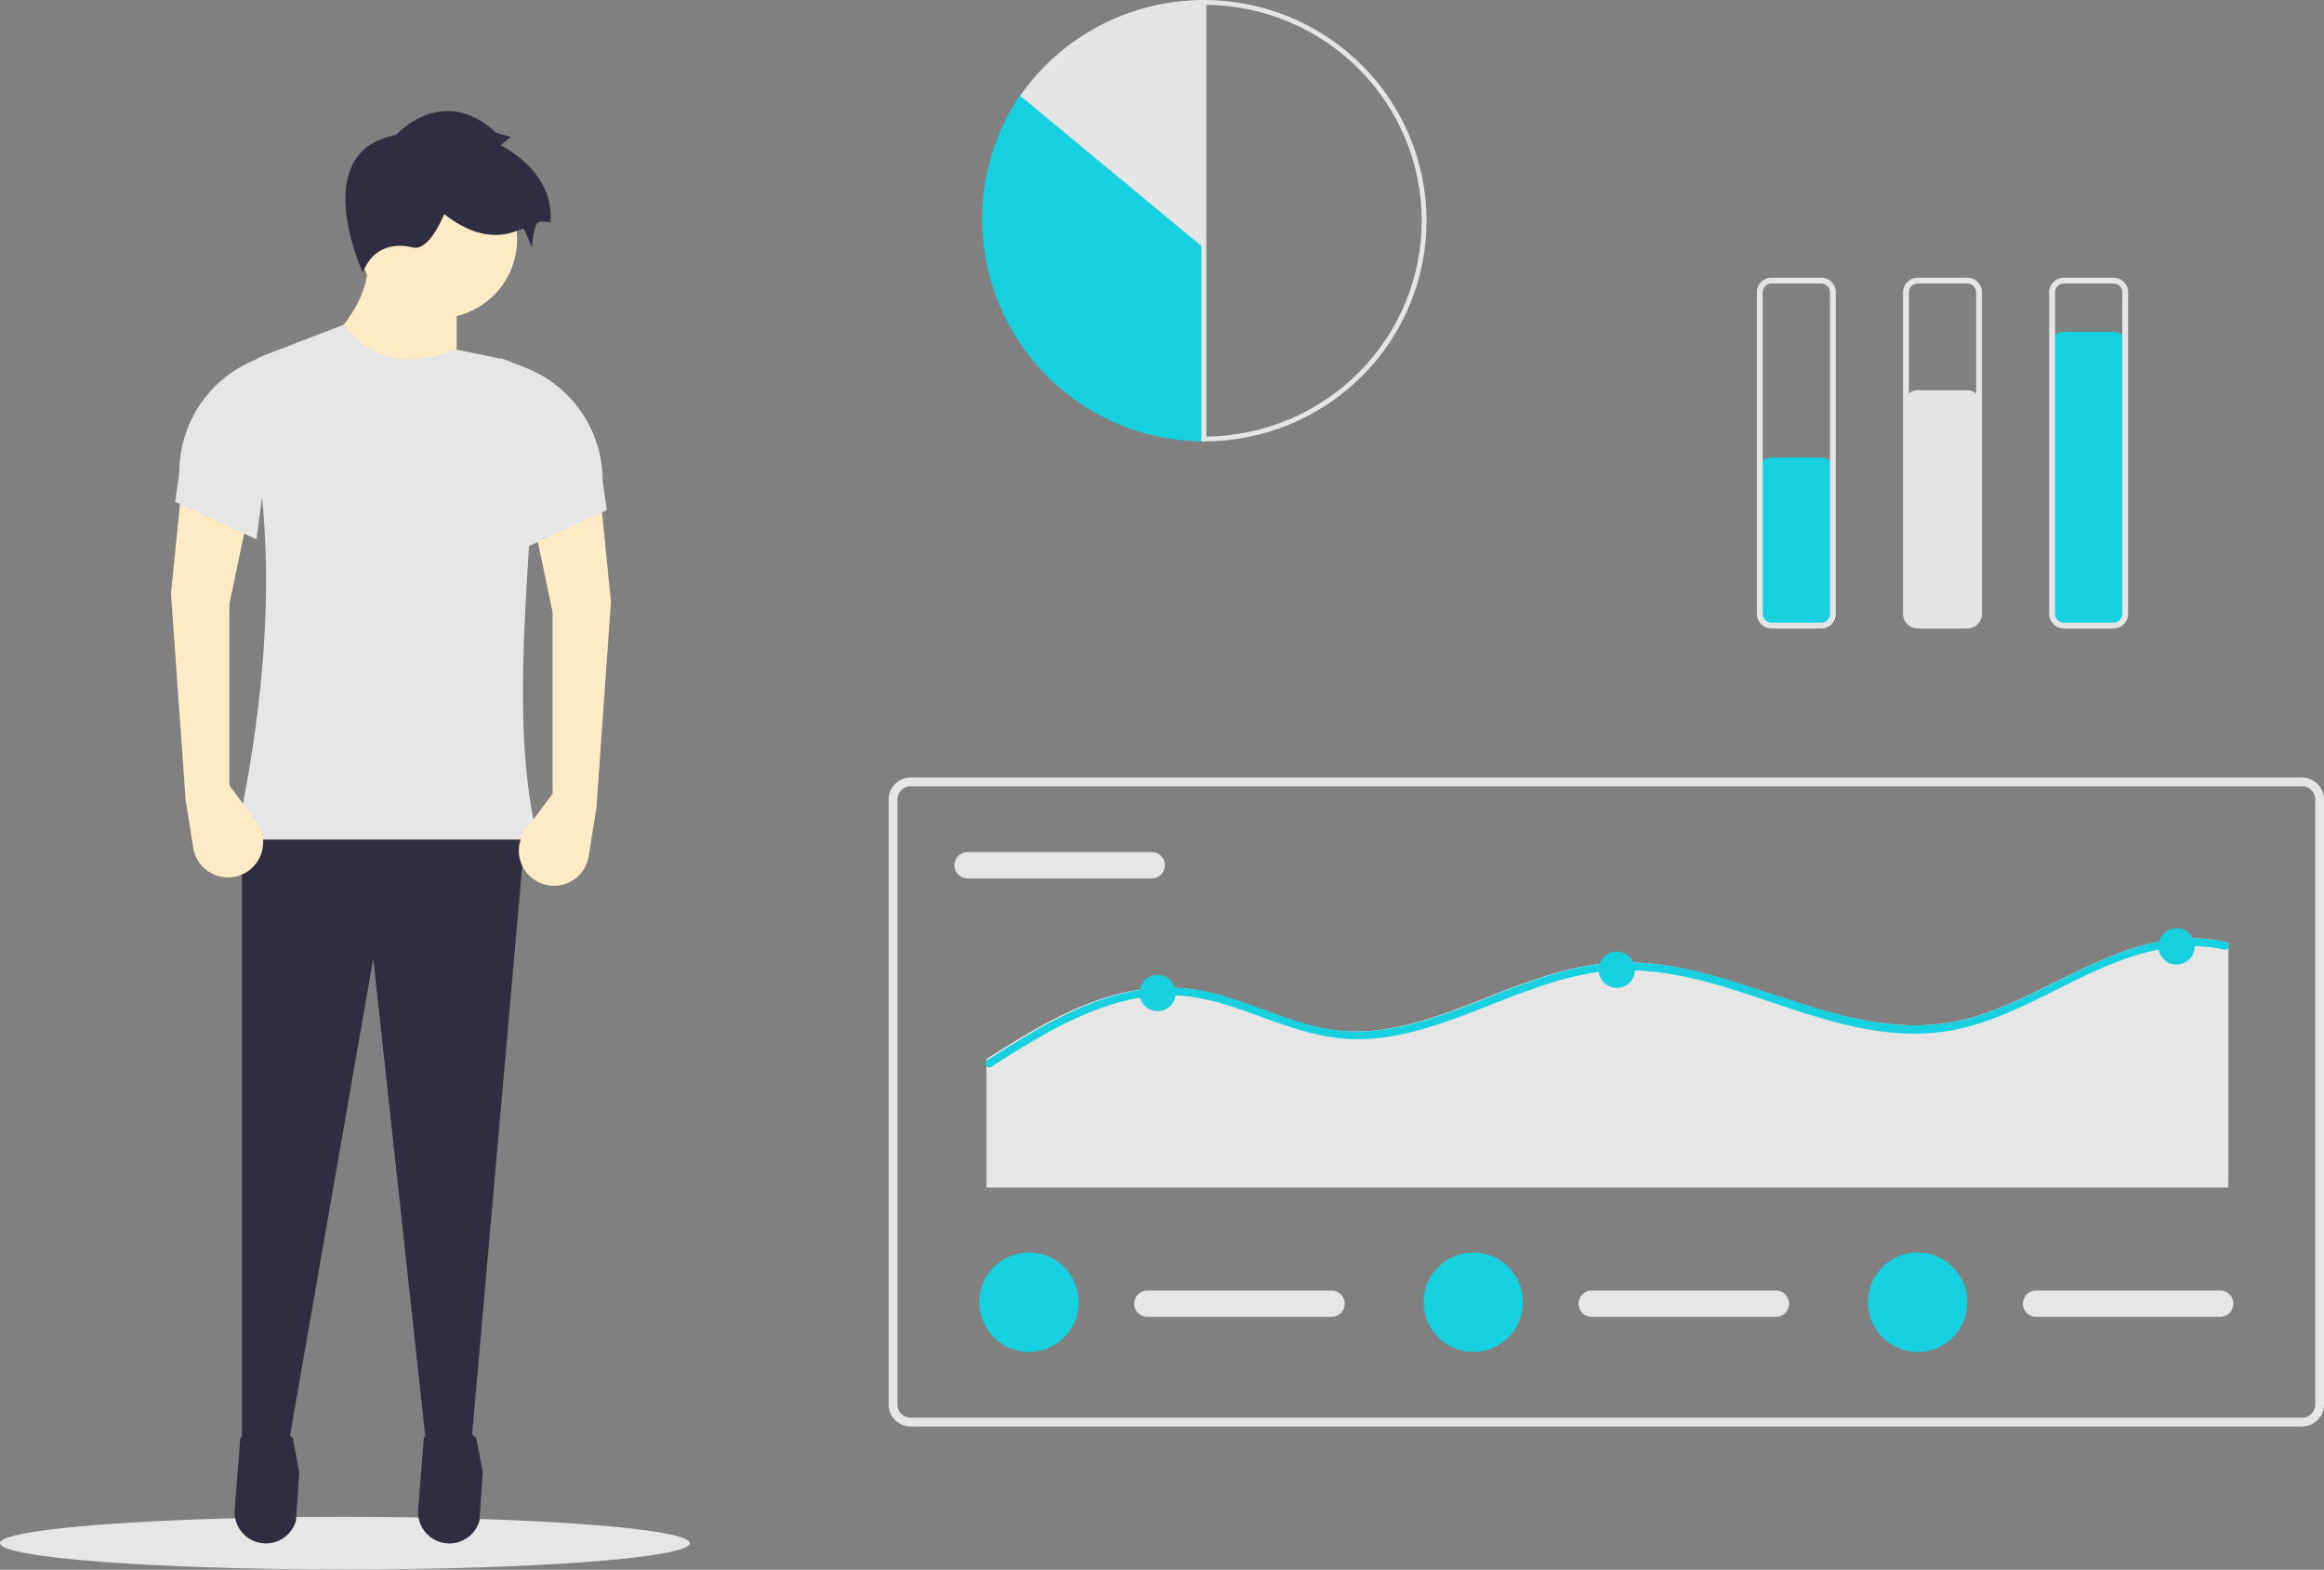 <svg fill="none" xmlns="http://www.w3.org/2000/svg" viewBox="0 0 795 537">
  <rect x="0" y="0" width="795" height="537" fill="#808080" stroke="none"/>
  <g clip-path="url(#clip0)">
    <path d="M118 536.932c65.17 0 118-4.03 118-9 0-4.971-52.83-9-118-9s-118 4.029-118 9c0 4.97 52.83 9 118 9z" fill="#E6E6E6"/>
    <path d="M156.218 133.16l-47.076-12.839c12.571-11.862 18.039-23.037 16.405-33.524h30.671v46.363z" fill="#FFEBC6"/>
    <path d="M161.211 494.075l-15.206 2.139-18.318-168.331-29.244 167.618-15.692.713V283.66h97.005l-18.545 210.415z" fill="#2F2E41"/>
    <path d="M90.648 528.008a10.693 10.693 0 0010.607-7.816l1.111-16.574-2.239-11.756c-5.907-4.854-11.88-4.753-17.912 0l-1.924 24.622a10.698 10.698 0 0010.357 11.524zM153.416 528.008a10.691 10.691 0 0010.607-7.816l1.111-16.574-2.239-11.756c-5.908-4.854-11.88-4.753-17.913 0l-1.923 24.622a10.704 10.704 0 002.708 7.983 10.686 10.686 0 007.649 3.541z" fill="#2F2E41"/>
    <path d="M149.799 108.909c14.969 0 27.104-12.135 27.104-27.105 0-14.969-12.135-27.104-27.104-27.104-14.97 0-27.105 12.135-27.105 27.104 0 14.97 12.135 27.105 27.105 27.105z" fill="#FFEBC6"/>
    <path d="M184.036 287.226H80.611c13.405-62.124 13.368-112.158 2.69-152.622a10.813 10.813 0 016.576-12.854l27.824-10.702c8.354 10.788 20.142 15.5 38.517 8.56l14.581 2.991a14.98 14.98 0 0111.957 15.665c-1.073 15.826-.65 31.772-1.574 45.538-2.859 42.628-4.093 75.86 2.854 103.424z" fill="#E6E6E6"/>
    <path d="M135.533 46.14s15.692-17.83 34.237-.712l4.993 1.426-3.566 2.853s18.545 8.56 17.118 26.391c0 0-2.853-.713-4.279 0-1.427.713-2.14 8.56-2.14 8.56s-2.14-5.707-2.853-6.42c-.714-.713-10.699 7.846-27.105-4.993 0 0-4.993 12.839-10.699 11.412-5.706-1.426-13.552-.713-17.118 8.56 0 0-19.259-41.37 11.412-47.076z" fill="#2F2E41"/>
    <path d="M189.028 271.534l-9.156 12.272a12.039 12.039 0 00-2.249 9.013 12.033 12.033 0 0010.492 10.125 12.03 12.03 0 0013.273-10.045l2.619-16.372L209 205.913l-3.566-35.663-22.825 8.559 6.419 30.671v62.054z" fill="#FFEBC6"/>
    <path d="M179.756 187.368l27.817-12.839-1.426-10.105a41.48 41.48 0 00-26.489-38.682l-8.461-3.281 8.559 64.907z" fill="#E6E6E6"/>
    <path d="M78.472 268.681l9.156 12.272a12.022 12.022 0 012.248 9.013 12.032 12.032 0 01-4.843 7.927 12.033 12.033 0 01-11.652 1.362 12.031 12.031 0 01-7.269-9.21l-2.62-16.371L58.5 203.06l3.566-35.663 22.825 8.559-6.42 30.671v62.054z" fill="#FFEBC6"/>
    <path d="M87.744 184.515l-27.818-12.839 1.427-10.105a41.492 41.492 0 0126.49-38.682l8.46-3.281-8.559 64.907zM787.5 488h-476a7.509 7.509 0 01-7.5-7.5v-207a7.509 7.509 0 017.5-7.5h476a7.509 7.509 0 017.5 7.5v207a7.509 7.509 0 01-7.5 7.5zm-476-219a4.508 4.508 0 00-3.181 1.319A4.508 4.508 0 00307 273.5v207a4.508 4.508 0 001.319 3.181A4.508 4.508 0 00311.5 485h476a4.508 4.508 0 003.181-1.319A4.508 4.508 0 00792 480.5v-207a4.508 4.508 0 00-1.319-3.181A4.508 4.508 0 00787.5 269h-476z" fill="#E6E6E6"/>
    <path d="M331 291.5a4.5 4.5 0 000 9h63a4.5 4.5 0 000-9h-63zM762.29 322.795v83.45H337.46v-43.938a436.984 436.984 0 018.887-5.587c12.754-7.805 26.406-15.105 41.283-17.81a62.316 62.316 0 0121.313-.266c7.466 1.233 14.611 3.805 21.686 6.386 6.977 2.554 13.971 5.188 21.268 6.67a62.252 62.252 0 0021.571.425c13.66-2.048 26.494-7.538 39.274-12.505 12.861-4.993 26.112-9.712 40.03-10.333 13.741-.62 27.312 2.626 40.35 6.652 26.583 8.204 53.726 20.373 81.874 12.027 28.582-8.461 54.872-32.887 86.548-25.641.3.056.567.224.746.47z" fill="#E6E6E6"/>
    <path d="M762.29 324.25a1.28 1.28 0 01-1.454.638 47.377 47.377 0 00-11.512-1.188c-31.158.55-55.113 25.632-85.578 29.383-27.468 3.379-53.322-9.978-79.148-16.958-13.419-3.627-27.255-5.552-41.065-3.086-13.702 2.439-26.563 8.044-39.476 13.02-12.434 4.789-25.357 9.242-38.82 9.463-14.803.249-28.133-5.853-41.862-10.501-7.14-2.421-14.466-4.337-22.031-4.523a66.653 66.653 0 00-21.712 3.361c-14.589 4.639-27.734 12.905-40.532 21.118a1.136 1.136 0 01-.754.204 1.373 1.373 0 01-.585-2.501l.585-.373a438.567 438.567 0 018.87-5.587c12.727-7.805 26.35-15.105 41.197-17.81a62.055 62.055 0 0121.268-.266c7.45 1.233 14.581 3.805 21.64 6.386 6.963 2.554 13.943 5.188 21.224 6.67a62.02 62.02 0 0021.526.425c13.631-2.048 26.438-7.538 39.192-12.505 12.834-4.993 26.058-9.712 39.947-10.333 13.711-.62 27.255 2.626 40.265 6.652 26.528 8.204 53.614 20.373 81.703 12.027 28.523-8.461 54.758-32.887 86.367-25.641.3.056.566.224.745.47a1.367 1.367 0 010 1.455z" fill="#17D1E0"/>
    <path d="M395.996 345.935a6.208 6.208 0 100-12.417 6.208 6.208 0 000 12.417zM552.979 337.953a6.21 6.21 0 100-12.418 6.21 6.21 0 000 12.418zM744.552 329.97a6.207 6.207 0 006.208-6.208 6.207 6.207 0 00-6.208-6.208 6.207 6.207 0 00-6.208 6.208 6.207 6.207 0 006.208 6.208z" fill="#17D1E0"/>
    <path d="M392.5 441.5a4.5 4.5 0 000 9h63a4.5 4.5 0 000-9h-63z" fill="#E6E6E6"/>
    <path d="M352 462.5c9.389 0 17-7.611 17-17s-7.611-17-17-17-17 7.611-17 17 7.611 17 17 17z" fill="#17D1E0"/>
    <path d="M544.5 441.5a4.5 4.5 0 000 9h63a4.5 4.5 0 000-9h-63z" fill="#E6E6E6"/>
    <path d="M504 462.5c9.389 0 17-7.611 17-17s-7.611-17-17-17-17 7.611-17 17 7.611 17 17 17z" fill="#17D1E0"/>
    <path d="M696.5 441.5a4.5 4.5 0 000 9h63a4.5 4.5 0 000-9h-63z" fill="#E6E6E6"/>
    <path d="M656 462.5c9.389 0 17-7.611 17-17s-7.611-17-17-17-17 7.611-17 17 7.611 17 17 17zM349.326 32A76.01 76.01 0 00412 151V84.65L349.326 32z" fill="#17D1E0"/>
    <path d="M412 0a77.101 77.101 0 00-35.607 8.679C365.415 14.387 356.012 22.651 349 32.756L412 85V0z" fill="#E5E5E5"/>
    <path d="M411.828 151H411V0h.828c20.202 0 39.577 7.954 53.862 22.113C479.975 36.273 488 55.476 488 75.5s-8.025 39.228-22.31 53.387C451.405 143.046 432.03 151 411.828 151zm.828-149.354v147.708c19.618-.216 38.359-8.092 52.155-21.919 13.795-13.827 21.533-32.489 21.533-51.935 0-19.446-7.738-38.108-21.533-51.935-13.796-13.827-32.537-21.703-52.155-21.92z" fill="#E5E5E5"/>
    <path d="M623 214.5h-17a4.5 4.5 0 01-3.18-1.32 4.5 4.5 0 01-1.32-3.18v-49a4.504 4.504 0 014.5-4.5h17a4.508 4.508 0 013.181 1.319A4.508 4.508 0 01627.5 161v49a4.5 4.5 0 01-1.32 3.18 4.5 4.5 0 01-3.18 1.32z" fill="#17D1E0"/>
    <path d="M673 214.5h-17a4.5 4.5 0 01-3.18-1.32 4.5 4.5 0 01-1.32-3.18v-72a4.504 4.504 0 014.5-4.5h17a4.508 4.508 0 013.181 1.319A4.508 4.508 0 01677.5 138v72a4.5 4.5 0 01-1.32 3.18 4.5 4.5 0 01-3.18 1.32z" fill="#E5E5E5"/>
    <path d="M723 214.5h-17a4.5 4.5 0 01-3.18-1.32 4.5 4.5 0 01-1.32-3.18v-92a4.504 4.504 0 014.5-4.5h17a4.508 4.508 0 013.181 1.319A4.508 4.508 0 01727.5 118v92a4.5 4.5 0 01-1.32 3.18 4.5 4.5 0 01-3.18 1.32z" fill="#17D1E0"/>
    <path d="M623 215h-17a5.01 5.01 0 01-3.534-1.466A5.01 5.01 0 01601 210V100a5.01 5.01 0 015-5h17a5.005 5.005 0 015 5v110a5.008 5.008 0 01-5 5zM606 97a3.003 3.003 0 00-3 3v110a3 3 0 003 3h17a3 3 0 003-3V100a3.002 3.002 0 00-3-3h-17zM673 215h-17a5.01 5.01 0 01-3.534-1.466A5.01 5.01 0 01651 210V100a5.01 5.01 0 015-5h17a5.005 5.005 0 015 5v110a5.008 5.008 0 01-5 5zM656 97a3.003 3.003 0 00-3 3v110a3 3 0 003 3h17a3 3 0 003-3V100a3.002 3.002 0 00-3-3h-17zM723 215h-17a5.01 5.01 0 01-3.534-1.466A5.01 5.01 0 01701 210V100a5.01 5.01 0 015-5h17a5.005 5.005 0 015 5v110a5.008 5.008 0 01-5 5zM706 97a3.003 3.003 0 00-3 3v110a3 3 0 003 3h17a3 3 0 003-3V100a3.002 3.002 0 00-3-3h-17z" fill="#E5E5E5"/>
  </g>
  <defs>
    <clipPath id="clip0">
      <path fill="#fff" d="M0 0h795v537H0z"/>
    </clipPath>
  </defs>
</svg>
